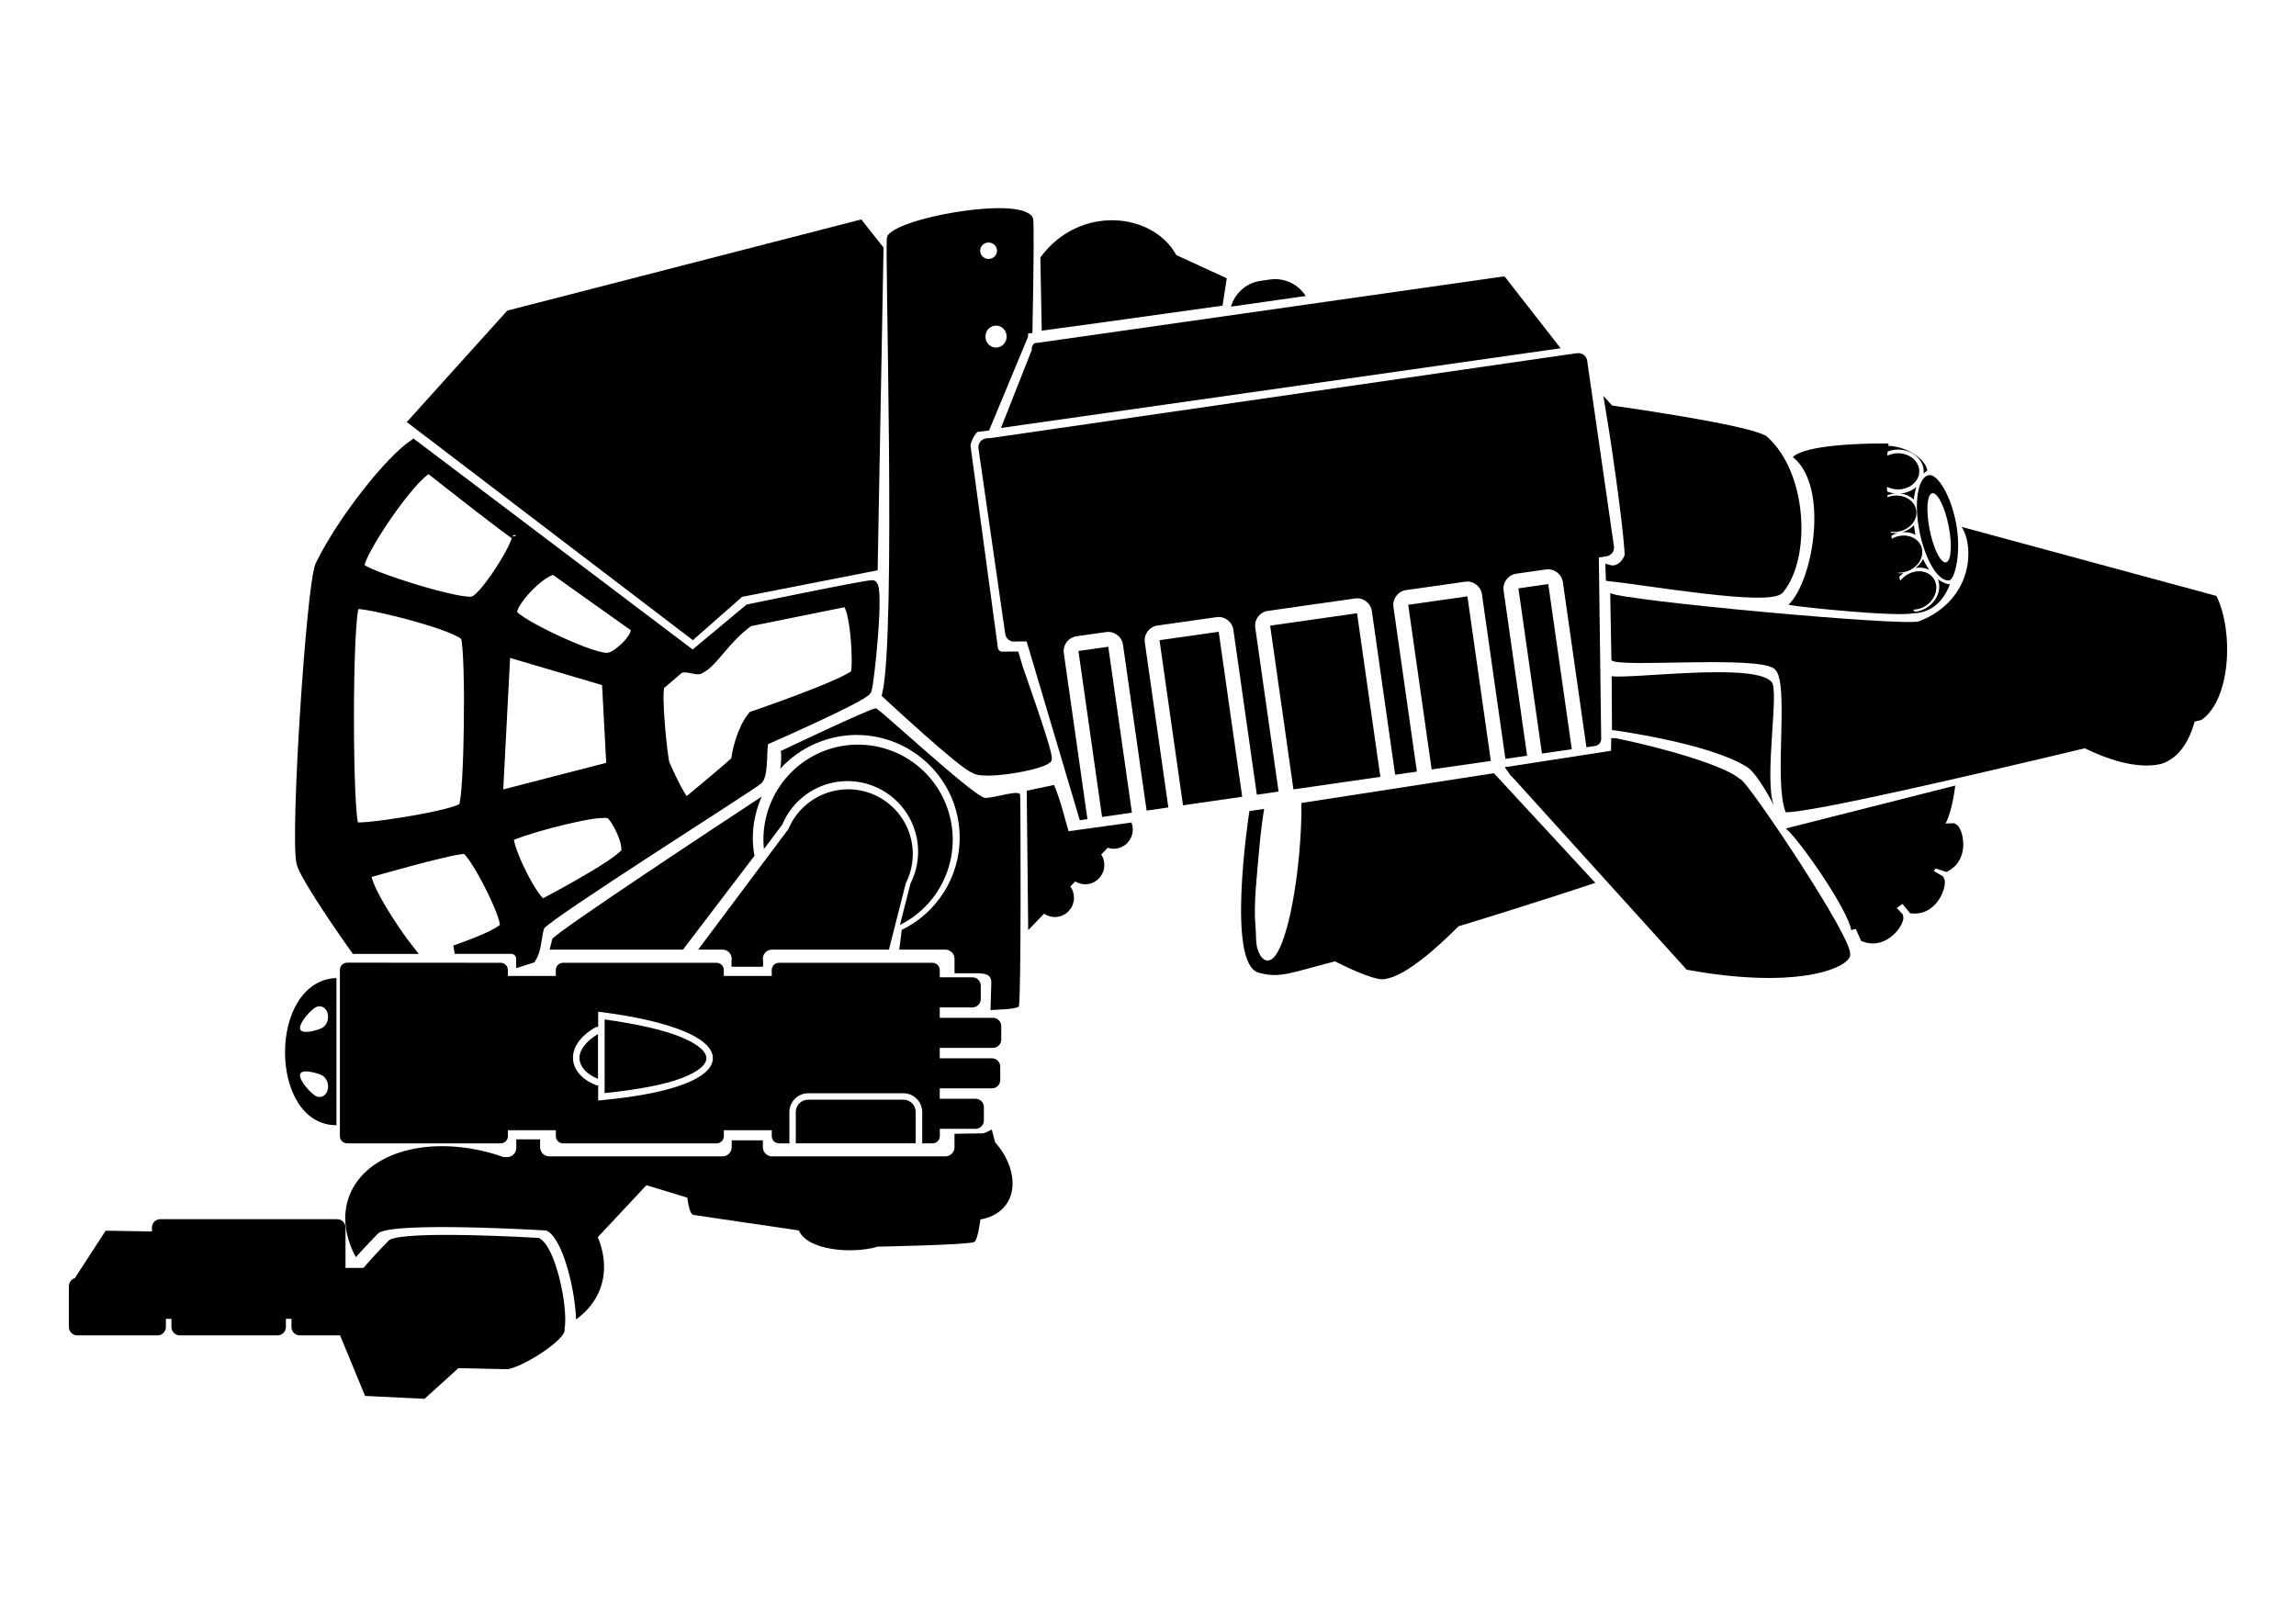 <?xml version="1.0" encoding="UTF-8" standalone="no"?>
<!-- Created with Inkscape (http://www.inkscape.org/) -->

<svg
   width="60mm"
   height="42mm"
   viewBox="0 0 60 42"
   version="1.1"
   id="svg8"
   inkscape:version="1.1.2 (0a00cf5339, 2022-02-04)"
   sodipodi:docname="Hawk Moth.svg"
   xmlns:inkscape="http://www.inkscape.org/namespaces/inkscape"
   xmlns:sodipodi="http://sodipodi.sourceforge.net/DTD/sodipodi-0.dtd"
   xmlns="http://www.w3.org/2000/svg"
   xmlns:svg="http://www.w3.org/2000/svg"
   xmlns:rdf="http://www.w3.org/1999/02/22-rdf-syntax-ns#"
   xmlns:cc="http://creativecommons.org/ns#"
   xmlns:dc="http://purl.org/dc/elements/1.1/">
  <defs
     id="defs2" />
  <sodipodi:namedview
     id="base"
     pagecolor="#ffffff"
     bordercolor="#666666"
     borderopacity="1.0"
     inkscape:pageopacity="0.0"
     inkscape:pageshadow="2"
     inkscape:zoom="1"
     inkscape:cx="-25.5"
     inkscape:cy="167.5"
     inkscape:document-units="mm"
     inkscape:current-layer="layer1"
     showgrid="false"
     inkscape:window-width="1846"
     inkscape:window-height="1016"
     inkscape:window-x="74"
     inkscape:window-y="1107"
     inkscape:window-maximized="1"
     inkscape:snap-global="false"
     showguides="false"
     inkscape:pagecheckerboard="0" />
  <g
     inkscape:label="Capa 1"
     inkscape:groupmode="layer"
     id="layer1"
     transform="translate(0,-255)"
     style="display:inline">
    <g
       id="g16751">
      <path
         id="path15635"
         style="fill:#000000;fill-opacity:1;stroke:none;stroke-width:0.223px;stroke-linecap:butt;stroke-linejoin:miter;stroke-opacity:1"
         d="m 49.158,266.59 c -0.532,0.003 -1.982,0.039 -2.307,0.357 0.962,0.762 0.53,3.257 -0.115,3.856 0.085,0.041 2.746,0.324 3.258,0.226 0.262,-0.004 0.714,-0.113 0.961,-0.755 -0.115,-0.016 -0.22,-0.065 -0.316,-0.139 a 0.547,0.642 54.9 0 1 -0.259,0.728 0.547,0.642 54.9 0 1 -0.337,0.125 c -0.018,-0.017 -0.035,-0.035 -0.052,-0.055 a 0.473,0.555 54.9 0 0 0.352,-0.114 0.473,0.555 54.9 0 0 0.182,-0.706 0.473,0.555 54.9 0 0 -0.725,-0.068 0.473,0.555 54.9 0 0 -0.141,0.136 c -0.009,-0.033 -0.019,-0.069 -0.028,-0.104 a 0.547,0.642 54.9 0 1 0.113,-0.102 0.525,0.616 68.292 0 1 -0.138,0.006 c -0.001,-0.005 -0.003,-0.01 -0.004,-0.015 a 0.473,0.555 68.292 0 0 0.262,-0.045 0.473,0.555 68.292 0 0 0.341,-0.644 0.473,0.555 68.292 0 0 -0.69,-0.234 0.473,0.555 68.292 0 0 -0.078,0.037 c -0.004,-0.026 -0.007,-0.051 -0.011,-0.077 a 0.525,0.616 68.292 0 1 0.084,-0.045 0.525,0.616 68.292 0 1 0.11,-0.03 0.517,0.605 80.044 0 1 -0.206,-0.006 c -0.001,-0.008 -0.002,-0.017 -0.004,-0.026 a 0.473,0.555 80.257 0 0 0.199,-0.003 0.473,0.555 80.257 0 0 0.466,-0.56 0.473,0.555 80.257 0 0 -0.627,-0.372 0.473,0.555 80.257 0 0 -0.124,0.034 c -9.77e-4,-0.017 -0.001,-0.033 -0.002,-0.049 a 0.517,0.605 80.044 0 1 0.144,-0.042 0.517,0.605 80.044 0 1 0.083,-0.005 0.675,0.576 0 0 1 -0.232,-0.054 c -0.002,-0.041 -0.005,-0.084 -0.006,-0.124 a 0.555,0.473 0 0 0 0.29,0.07 0.555,0.473 0 0 0 0.554,-0.472 0.555,0.473 0 0 0 -0.554,-0.473 0.555,0.473 0 0 0 -0.283,0.066 c 0.003,-0.039 0.007,-0.075 0.01,-0.111 a 0.675,0.576 0 0 1 0.268,-0.051 0.675,0.576 0 0 1 0.675,0.576 0.675,0.576 0 0 1 -0.004,0.056 c 0.03,-0.032 0.063,-0.06 0.098,-0.083 -0.047,-0.32 -0.564,-0.635 -1.02,-0.647 0.003,-0.02 0.005,-0.042 0.009,-0.061 0,0 -0.074,-10e-4 -0.196,-4.3e-4 z m 0.923,1.135 a 0.675,0.576 0 0 1 -0.434,0.174 0.517,0.605 80.044 0 1 0.365,0.159 c 0.014,-0.12 0.037,-0.232 0.069,-0.333 z m -0.064,0.999 a 0.517,0.605 80.044 0 1 -0.327,0.189 0.525,0.616 68.292 0 1 0.367,0.068 c -0.017,-0.085 -0.03,-0.171 -0.041,-0.257 z m 0.237,0.884 a 0.525,0.616 68.292 0 1 -0.201,0.237 0.547,0.642 54.9 0 1 0.366,0.052 c -0.061,-0.086 -0.116,-0.183 -0.165,-0.289 z" />
      <path
         id="path3493"
         style="fill:#000000;fill-opacity:1;stroke:none;stroke-width:0.223px;stroke-linecap:butt;stroke-linejoin:miter;stroke-opacity:1"
         d="m 39.039,275.208 -5.029,0.778 c 0.003,0.391 -0.015,0.83 -0.056,1.293 -0.069,0.78 -0.189,1.479 -0.33,1.985 -0.071,0.253 -0.146,0.456 -0.227,0.602 -0.04,0.073 -0.082,0.133 -0.129,0.175 -0.047,0.043 -0.103,0.069 -0.161,0.062 -0.058,-0.007 -0.108,-0.046 -0.147,-0.098 -0.039,-0.053 -0.07,-0.121 -0.097,-0.202 -0.054,-0.162 -0.031,-0.358 -0.056,-0.622 -0.05,-0.529 0.037,-1.28 0.106,-2.06 0.031,-0.347 0.073,-0.674 0.121,-0.979 l -0.384,0.055 c -0.049,0.323 -0.586,3.972 0.232,4.222 0.561,0.163 0.864,-0.003 2.004,-0.293 0.507,0.255 1.125,0.527 1.329,0.457 0.536,-0.086 1.365,-0.836 1.9,-1.374 1.912,-0.581 3.574,-1.135 3.574,-1.135 z"
         sodipodi:nodetypes="ccsscccccsscccccccc" />
      <path
         id="path8148"
         style="fill:#000000;fill-opacity:1;stroke:#000000;stroke-width:0.223px;stroke-linecap:butt;stroke-linejoin:miter;stroke-opacity:1"
         d="m 42.072,265.702 c 0.244,1.467 0.502,3.467 0.495,3.836 -0.188,0.435 -0.499,0.343 -0.499,0.343 l 0.007,0.198 c 0.947,0.101 4.167,0.659 4.44,0.325 0.694,-0.85 0.608,-3.021 -0.427,-3.921 -0.49,-0.246 -2.657,-0.585 -4.015,-0.78 z"
         sodipodi:nodetypes="ccccscc" />
      <path
         id="path2638"
         style="fill:#000000;fill-opacity:1;stroke:#000000;stroke-width:0.223px;stroke-linecap:butt;stroke-linejoin:miter;stroke-opacity:1"
         d="m 42.215,274.405 -0.005,0.313 -2.697,0.417 c 0.027,0.04 0.061,0.077 0.102,0.111 l 4.52,4.995 c 2.743,0.493 3.946,-0.016 4.095,-0.262 0.189,-0.259 -2.67,-4.532 -2.827,-4.532 -0.378,-0.325 -1.861,-0.768 -3.187,-1.042 z" />
      <path
         id="path2456"
         style="fill:#000000;fill-opacity:1;stroke-width:0.169;stroke-linecap:round"
         d="m 11.666,284.958 a 3.495,2.358 20.094 0 0 -2.545,1.317 3.495,2.358 20.094 0 0 0.179,1.583 c 0.303,-0.341 0.597,-0.636 0.597,-0.636 0.479,-0.299 4.377,-0.062 4.377,-0.062 0.421,0.172 0.758,1.543 0.779,2.324 a 3.495,2.358 20.094 0 0 0.633,-0.807 3.495,2.358 20.094 0 0 -2.472,-3.416 3.495,2.358 20.094 0 0 -1.548,-0.303 z" />
      <path
         id="rect1868"
         style="fill:#000000;fill-opacity:1;stroke-width:0.169;stroke-linecap:round"
         d="m 4.189,286.864 c -0.122,0 -0.219,0.098 -0.219,0.219 v 0.102 l -1.209,-0.02 -0.806,1.241 c -0.09,0.027 -0.155,0.111 -0.155,0.21 v 1.066 c 0,0.122 0.098,0.219 0.219,0.219 h 2.097 c 0.122,0 0.219,-0.098 0.219,-0.219 v -0.214 h 0.145 v 0.214 c 0,0.122 0.098,0.219 0.219,0.219 h 2.553 c 0.122,0 0.219,-0.098 0.219,-0.219 v -0.214 h 0.145 v 0.214 c 0,0.122 0.097,0.219 0.219,0.219 h 1.052 l 0.653,1.582 1.554,0.076 0.886,-0.802 c 0.685,0.018 1.303,0.027 1.303,0.027 0.52,-0.123 1.545,-0.821 1.469,-1.044 0.106,-0.54 -0.233,-2.205 -0.676,-2.386 0,0 -3.477,-0.211 -3.904,0.055 -7.13e-4,6.7e-4 -0.361,0.362 -0.673,0.728 H 9.029 v -1.054 c 0,-0.122 -0.097,-0.219 -0.219,-0.219 z" />
      <path
         id="path14370"
         style="fill:#000000;fill-opacity:1;stroke:none;stroke-width:0.173;stroke-linecap:round;stroke-miterlimit:4;stroke-dasharray:none;stroke-opacity:1"
         d="m 22.162,275.63 a 1.691,1.691 0 0 0 -1.558,1.036 l -2.359,3.153 h 0.635 c 0.133,0 0.241,0.107 0.241,0.241 v 0.2 h 0.815 v -0.2 c 0,-0.133 0.107,-0.241 0.241,-0.241 h 3.053 l 0.441,-1.737 a 1.691,1.691 0 0 0 0.182,-0.762 1.691,1.691 0 0 0 -1.691,-1.691 z" />
      <path
         id="path14809"
         style="fill:#000000;fill-opacity:1;stroke:none;stroke-width:0.223px;stroke-linecap:butt;stroke-linejoin:miter;stroke-opacity:1"
         d="m 22.884,273.512 c -0.177,0.017 -2.48,1.116 -2.48,1.116 0.018,0.08 0.015,0.266 -0.012,0.462 0.508,-0.557 1.227,-0.876 1.984,-0.882 1.493,10e-6 2.703,1.202 2.703,2.684 -8.3e-5,1.025 -0.588,1.96 -1.514,2.411 l -0.066,0.516 h 1.204 c 0.133,0 0.241,0.107 0.241,0.241 v 0.377 h 0.583 c 0.209,0 0.383,0.031 0.378,0.24 l -0.021,0.725 c 0.134,-0.02 0.641,-0.014 0.738,-0.095 0.066,-0.055 0.05,-5.309 0.037,-5.534 -0.008,-0.146 -0.673,0.085 -0.921,0.081 -0.317,-0.059 -2.697,-2.276 -2.846,-2.343 -0.002,-2.6e-4 -0.004,-2.6e-4 -0.007,0 z m -2.975,2.305 c -1.195,0.786 -5.367,3.538 -5.477,3.725 l -0.068,0.277 h 3.484 l 1.868,-2.453 c -0.029,-0.156 -0.043,-0.315 -0.044,-0.474 0.003,-0.371 0.084,-0.737 0.236,-1.076 z m 0.027,4.267 -0.815,0.007 v 0.17 h 0.815 z m 5.981,4.437 c -0.049,0.023 -0.178,0.099 -0.236,0.1 l -0.738,0.011 v 0.35 c 0,0.133 -0.107,0.241 -0.241,0.241 h -4.525 c -0.133,0 -0.241,-0.108 -0.241,-0.241 v -0.179 h -0.815 v 0.179 c 0,0.133 -0.107,0.241 -0.241,0.241 h -4.525 c -0.133,0 -0.241,-0.108 -0.241,-0.241 v -0.205 h -0.622 v 0.223 c 0,0.133 -0.107,0.241 -0.241,0.241 H 13.037 l -0.094,0.382 2.509,1.893 1.441,-1.54 1.069,0.326 c 0,0 0.04,0.417 0.153,0.45 l 2.761,0.407 c 0.218,0.519 1.386,0.623 2.061,0.423 0,0 2.328,-0.044 2.516,-0.12 0.105,-0.043 0.166,-0.59 0.166,-0.59 0.987,-0.177 1.095,-1.212 0.384,-2.021 z"
         sodipodi:nodetypes="cccccccsscsscssccccccccccccccccscssssccssssccssccccccccsccc" />
      <path
         id="path9566"
         style="fill:#000000;fill-opacity:1;stroke:#000000;stroke-width:0.223px;stroke-linecap:butt;stroke-linejoin:miter;stroke-opacity:1"
         d="m 26.08,260.552 c -0.995,0.007 -2.54,0.353 -2.789,0.663 -0.068,0.082 0.247,10.385 -0.127,11.936 0,0 2.025,1.882 2.293,1.944 0.211,0.187 1.704,-0.069 1.916,-0.253 0.038,-0.069 -0.226,-0.879 -0.75,-2.378 l -0.097,-0.324 -0.298,0.002 c -0.126,0.018 -0.243,-0.069 -0.261,-0.195 l -0.715,-5.277 c -0.018,-0.126 0.158,-0.48 0.285,-0.499 l 0.085,-0.012 0.001,0.008 0.145,-0.017 0.985,-2.369 c -0.01,-0.069 0.019,-0.133 0.068,-0.174 l 0.049,-0.005 c 0.032,-1.659 0.042,-2.847 0.014,-2.88 -0.11,-0.124 -0.416,-0.173 -0.805,-0.17 z m -0.246,0.675 c 0.183,3e-5 0.332,0.146 0.332,0.326 5e-5,0.18 -0.149,0.326 -0.332,0.326 -0.183,-3e-5 -0.332,-0.146 -0.332,-0.326 -5e-5,-0.18 0.149,-0.326 0.332,-0.326 z m 0.195,2.172 c 0.214,4e-5 0.388,0.178 0.388,0.398 -1.04e-4,0.22 -0.174,0.398 -0.388,0.398 -0.214,-4e-5 -0.388,-0.178 -0.388,-0.398 -1.31e-4,-0.22 0.174,-0.398 0.388,-0.398 z"
         sodipodi:nodetypes="ccccccccccccccccccccccccccccc" />
      <path
         id="rect1073"
         style="fill:#000000;stroke-width:0.06;stroke-linecap:round"
         d="m 32.921,262.343 c -0.37,0.062 -0.654,0.331 -0.752,0.671 l 1.952,-0.278 c -0.193,-0.305 -0.551,-0.485 -0.933,-0.431 l -0.243,0.035 c -0.008,8.4e-4 -0.016,0.002 -0.024,0.003 z m -5.89,1.629 c -0.05,0.041 -0.078,0.105 -0.068,0.174 l -0.805,2.039 14.625,-2.083 -1.367,-1.752 c -0.036,-0.046 -0.067,-0.095 -0.105,-0.127 z m 14.187,0.258 -0.211,0.03 -2.82e-4,-8.4e-4 -15.156,2.195 -0.001,-0.008 -0.085,0.012 c -0.126,0.018 -0.213,0.135 -0.195,0.261 l 0.7,4.852 c 0.018,0.126 0.134,0.213 0.261,0.195 l 0.298,-0.002 1.389,4.673 0.2,-0.029 -0.618,-4.339 c -0.03,-0.209 0.119,-0.409 0.328,-0.439 l 0.78,-0.111 c 0.209,-0.03 0.409,0.12 0.439,0.33 l 0.617,4.336 0.568,-0.082 -0.615,-4.317 c -0.03,-0.209 0.12,-0.408 0.329,-0.437 l 1.548,-0.22 c 0.209,-0.03 0.408,0.12 0.437,0.328 l 0.614,4.313 0.568,-0.082 -0.61,-4.285 c -0.03,-0.209 0.12,-0.408 0.329,-0.437 l 2.281,-0.325 c 0.209,-0.03 0.408,0.12 0.437,0.328 l 0.609,4.279 0.568,-0.082 -0.613,-4.306 c -0.03,-0.209 0.12,-0.408 0.328,-0.437 l 1.548,-0.22 c 0.209,-0.03 0.408,0.12 0.437,0.328 l 0.613,4.302 0.568,-0.082 -0.615,-4.318 c -0.03,-0.209 0.12,-0.409 0.33,-0.439 l 0.78,-0.111 c 0.209,-0.03 0.409,0.12 0.439,0.33 l 0.615,4.316 0.224,-0.032 c 0.105,-0.015 0.177,-0.112 0.162,-0.217 l -0.061,-4.71 0.199,-0.03 c 0.126,-0.018 0.214,-0.135 0.196,-0.261 l -0.7,-4.852 c -0.018,-0.126 -0.135,-0.214 -0.261,-0.195 z m -13.036,7.784 0.618,4.338 0.78,-0.113 -0.618,-4.336 z m 11.498,-1.637 0.615,4.317 0.78,-0.113 -0.615,-4.316 z m -9.379,1.355 0.614,4.315 1.547,-0.223 -0.614,-4.312 z m 6.499,-0.925 0.613,4.303 1.546,-0.223 -0.612,-4.301 z m -3.608,0.545 0.609,4.279 2.271,-0.328 -0.609,-4.275 z"
         sodipodi:nodetypes="cccsscccccccccccccccccccccssssccssssccssssccssssccsssscscccccccccccccccccccccccccccccccc" />
      <path
         style="color:#000000;fill:#ff00ff;stroke-width:0.223px;-inkscape-stroke:none"
         d="M 27.241,274.726 H 42.555"
         id="path2796" />
      <path
         style="fill:#000000;fill-opacity:1;stroke:#000000;stroke-width:0.223px;stroke-linecap:butt;stroke-linejoin:miter;stroke-opacity:1"
         d="m 22.465,260.861 -9.149,2.357 -2.522,2.798 7.307,5.571 1.241,-1.092 3.483,-0.682 0.152,-8.304 z"
         id="path3985" />
      <path
         id="path7134"
         style="fill:#000000;stroke:#000000;stroke-width:0.223px;stroke-linecap:butt;stroke-linejoin:miter;stroke-opacity:1"
         d="m 10.803,266.598 c -0.65,0.444 -1.873,1.989 -2.452,3.17 -0.24,0.559 -0.659,7.112 -0.492,7.782 0.044,0.246 0.758,1.344 1.42,2.269 h 1.433 c -0.431,-0.542 -1.153,-1.677 -1.119,-1.981 0,0 2.115,-0.612 2.518,-0.629 0.007,-2.9e-4 0.013,-4.7e-4 0.019,-4.5e-4 0.017,1.3e-4 0.03,0.002 0.038,0.005 0.221,0.103 1.047,1.694 1.008,2.003 -0.138,0.169 -0.751,0.412 -1.293,0.602 h 1.476 c 0.133,0 0.241,0.107 0.241,0.241 v 0.091 l 0.293,-0.093 c 0.176,-0.283 0.136,-0.647 0.236,-0.858 0.18,-0.282 5.526,-3.654 5.682,-3.802 0.174,-0.124 0.096,-0.937 0.171,-1.031 0,0 2.596,-1.133 2.681,-1.32 0.066,-0.138 0.344,-2.772 0.135,-2.772 -0.209,0 -3.237,0.629 -3.237,0.629 l -1.456,1.213 z m 0.411,0.665 c 0,0 2.288,1.804 2.28,1.742 0.033,0.225 -0.822,1.576 -1.113,1.685 -0.255,0.144 -2.881,-0.684 -2.966,-0.873 -0.066,-0.288 1.353,-2.397 1.799,-2.555 z m 3.264,2.645 2.119,1.507 c 0.054,0.241 -0.467,0.711 -0.658,0.745 -0.272,0.149 -2.469,-0.903 -2.531,-1.129 -0.074,-0.231 0.702,-1.079 1.07,-1.124 z m 7.616,0.843 c 0.235,0.049 0.328,1.643 0.245,1.859 -0.347,0.298 -2.68,1.094 -2.68,1.094 -0.277,0.328 -0.425,0.943 -0.44,1.164 -0.137,0.146 -1.281,1.089 -1.281,1.089 -0.155,-0.081 -0.552,-1.002 -0.552,-1.002 -0.049,-0.134 -0.233,-1.854 -0.124,-2.04 l 0.504,-0.432 c 0.243,-0.073 0.451,0.092 0.551,0 0.333,-0.154 0.628,-0.765 1.263,-1.223 z m -12.767,0.053 c 0.006,-1.5e-4 0.013,-1.9e-4 0.02,0 0.429,0.011 2.673,0.58 2.81,0.854 0.134,0.469 0.089,4.176 -0.06,4.425 -0.171,0.209 -2.726,0.604 -2.826,0.509 -0.172,-0.167 -0.187,-5.484 0.015,-5.783 0.008,-0.003 0.022,-0.005 0.04,-0.006 z m 3.899,1.244 2.615,0.772 0.117,2.203 -2.926,0.755 z m 2.532,4.216 c 0.083,-0.002 0.145,0.005 0.177,0.024 0.157,0.104 0.48,0.745 0.403,0.988 -0.269,0.347 -2.158,1.333 -2.158,1.333 -0.27,-0.151 -0.886,-1.419 -0.866,-1.725 0.213,-0.136 1.862,-0.605 2.444,-0.619 z" />
      <path
         style="fill:#000000;fill-opacity:1;stroke:none;stroke-width:0.223px;stroke-linecap:butt;stroke-linejoin:miter;stroke-opacity:1"
         d="m 27.223,263.641 c 0.395,-0.046 4.725,-0.653 4.725,-0.653 l 0.11,-0.715 -1.317,-0.606 c -0.621,-1.127 -2.543,-1.32 -3.554,0.062 z"
         id="path11479"
         sodipodi:nodetypes="cccccc" />
      <path
         id="rect11729"
         style="fill:#000000;fill-opacity:1;stroke:none;stroke-width:0.388;stroke-linecap:round;stroke-miterlimit:4;stroke-dasharray:none"
         d="m 9.073,280.16 c -0.106,0 -0.191,0.085 -0.191,0.191 v 4.341 c 0,0.106 0.085,0.191 0.191,0.191 h 4.009 c 0.106,0 0.191,-0.085 0.191,-0.191 v -0.153 h 1.252 v 0.153 c 0,0.106 0.085,0.191 0.191,0.191 h 4.009 c 0.106,0 0.191,-0.085 0.191,-0.191 v -0.153 h 1.252 v 0.153 c 0,0.106 0.085,0.191 0.191,0.191 h 0.27 v -0.818 c 0,-0.271 0.221,-0.492 0.492,-0.492 h 2.487 c 0.271,0 0.492,0.221 0.492,0.492 v 0.818 h 0.269 c 0.106,0 0.191,-0.085 0.191,-0.191 v -0.189 h 0.932 c 0.122,0 0.219,-0.098 0.219,-0.219 v -0.348 c 0,-0.122 -0.098,-0.219 -0.219,-0.219 H 24.558 v -0.272 h 1.362 c 0.122,0 0.219,-0.098 0.219,-0.219 v -0.348 c 0,-0.122 -0.098,-0.219 -0.219,-0.219 H 24.558 v -0.272 h 1.388 c 0.122,0 0.219,-0.098 0.219,-0.219 v -0.348 c 0,-0.122 -0.098,-0.219 -0.219,-0.219 H 24.558 v -0.272 h 0.853 c 0.122,0 0.219,-0.098 0.219,-0.219 v -0.348 c 0,-0.122 -0.098,-0.219 -0.219,-0.219 h -0.853 v -0.189 c 0,-0.106 -0.085,-0.191 -0.191,-0.191 h -4.009 c -0.106,0 -0.191,0.085 -0.191,0.191 v 0.153 h -1.252 v -0.153 c 0,-0.106 -0.085,-0.191 -0.191,-0.191 h -4.009 c -0.106,0 -0.191,0.085 -0.191,0.191 v 0.153 h -1.252 v -0.153 c 0,-0.106 -0.085,-0.191 -0.191,-0.191 z m -0.281,0.401 c -1.8,0.07 -1.784,3.844 0,3.848 z m -0.451,0.739 v 4.4e-4 c 0.003,-1.5e-4 0.007,-2e-5 0.01,0 0.099,7.6e-4 0.187,0.076 0.214,0.197 0.035,0.154 -0.041,0.325 -0.171,0.38 -0.13,0.056 -0.517,0.168 -0.552,0.013 -0.035,-0.154 0.295,-0.518 0.425,-0.573 0.025,-0.011 0.05,-0.017 0.074,-0.018 z m 7.291,0.142 0.095,0.011 c 0.947,0.123 1.658,0.297 2.141,0.497 0.241,0.1 0.426,0.207 0.555,0.323 0.129,0.116 0.206,0.245 0.206,0.383 1.6e-5,0.138 -0.078,0.268 -0.208,0.379 -0.129,0.111 -0.313,0.211 -0.554,0.302 -0.483,0.183 -1.195,0.328 -2.143,0.417 l -0.092,0.01 v -0.398 h -0.043 l -0.015,-0.007 c -0.359,-0.14 -0.586,-0.393 -0.6,-0.685 -0.015,-0.292 0.182,-0.593 0.589,-0.825 l 0.02,-0.01 h 0.049 v -0.303 z m 0.168,0.201 v 1.925 c 0.877,-0.088 1.568,-0.222 2.008,-0.388 0.23,-0.087 0.399,-0.181 0.505,-0.273 0.106,-0.091 0.146,-0.174 0.146,-0.25 -9e-6,-0.076 -0.041,-0.162 -0.148,-0.258 -0.107,-0.096 -0.277,-0.196 -0.507,-0.291 -0.439,-0.182 -1.129,-0.343 -2.004,-0.464 z m -0.173,0.381 c -0.341,0.207 -0.494,0.442 -0.484,0.644 0.011,0.206 0.175,0.404 0.484,0.528 z m -7.628,0.978 c 0.133,2e-4 0.315,0.057 0.396,0.092 0.13,0.056 0.206,0.226 0.171,0.38 -0.035,0.154 -0.169,0.234 -0.299,0.179 -0.13,-0.055 -0.46,-0.419 -0.425,-0.573 0.013,-0.058 0.076,-0.078 0.156,-0.078 z m 13.121,0.739 c -0.181,0 -0.324,0.142 -0.324,0.323 v 0.818 h 3.133 v -0.818 c 0,-0.181 -0.142,-0.323 -0.322,-0.323 z" />
      <path
         id="path14246"
         style="fill:#000000;fill-opacity:1;stroke:none;stroke-width:0.188;stroke-linecap:round;stroke-miterlimit:4;stroke-dasharray:none;stroke-opacity:1"
         d="m 22.423,274.461 a 2.473,2.485 0 0 0 -2.473,2.485 2.473,2.485 0 0 0 0.014,0.244 l 0.483,-0.645 a 1.845,1.845 0 0 1 1.7,-1.13 1.845,1.845 0 0 1 1.845,1.845 1.845,1.845 0 0 1 -0.199,0.831 l -0.275,1.082 a 2.473,2.485 0 0 0 1.379,-2.226 2.473,2.485 0 0 0 -2.473,-2.485 z" />
      <path
         id="path4614"
         style="fill:#000000;fill-opacity:1;stroke:none;stroke-width:0.223px;stroke-linecap:butt;stroke-linejoin:miter;stroke-opacity:1"
         d="m 27.548,275.515 -0.717,0.15 0.038,3.645 0.415,-0.43 c 0.083,0.057 0.181,0.087 0.282,0.087 0.276,6e-5 0.5,-0.225 0.5,-0.503 3.2e-5,-0.106 -0.033,-0.209 -0.095,-0.295 l 0.128,-0.132 c 0.078,0.048 0.168,0.074 0.26,0.074 0.276,7e-5 0.5,-0.225 0.5,-0.503 1.52e-4,-0.098 -0.028,-0.193 -0.081,-0.275 l 0.169,-0.175 c 0.05,0.017 0.103,0.025 0.155,0.025 0.276,-1.8e-4 0.5,-0.226 0.5,-0.504 -1.45e-4,-0.058 -0.01,-0.115 -0.03,-0.169 l 0.015,-0.015 -1.662,0.229 c -0.094,-0.3 -0.201,-0.792 -0.38,-1.208 z"
         sodipodi:nodetypes="ccccsccccccccccccc" />
      <path
         id="path9117"
         style="fill:#000000;stroke:none;stroke-width:0.223px;stroke-linecap:butt;stroke-linejoin:miter;stroke-opacity:1"
         d="m 51.26,268.77 c 0.33,0.484 0.325,1.901 -1.106,2.467 -0.349,0.144 -7.803,-0.545 -8.075,-0.738 l 0.031,1.75 c 0.098,0.222 3.868,-0.136 4.268,0.239 0.4,0.348 -0.04,2.902 0.286,3.742 0.695,0.002 4.849,-0.963 7.815,-1.673 0.538,0.262 1.338,0.559 1.988,0.411 0.504,-0.151 0.758,-0.655 0.885,-1.109 0.052,-0.013 0.178,-0.043 0.178,-0.043 0.756,-0.524 0.853,-2.292 0.391,-3.241 z"
         sodipodi:nodetypes="cccccccccccc" />
      <path
         style="fill:#000000;fill-opacity:1;stroke:none;stroke-width:0.223px;stroke-linecap:butt;stroke-linejoin:miter;stroke-opacity:1"
         d="m 42.117,272.673 c 0.533,0.076 3.757,-0.367 4.18,0.152 0.204,0.229 -0.201,2.501 0.053,3.214 0,0 -0.415,-0.816 -0.695,-0.992 -1.003,-0.634 -3.53,-0.968 -3.53,-0.968 z"
         id="path10487"
         sodipodi:nodetypes="cccccc" />
      <path
         style="fill:#000000;fill-opacity:1;stroke:none;stroke-width:0.223px;stroke-linecap:butt;stroke-linejoin:miter;stroke-opacity:1"
         d="m 46.667,276.653 c 0.369,0.303 1.65,2.166 1.707,2.655 1.112,-0.255 2.787,-1.664 2.364,-2.635 0.266,-0.27 0.357,-1.142 0.357,-1.142 z"
         id="path11957"
         sodipodi:nodetypes="ccccc" />
      <path
         style="fill:#000000;fill-opacity:1;stroke:#000000;stroke-width:0.223px;stroke-linecap:butt;stroke-linejoin:miter;stroke-opacity:1"
         d="m 48.338,278.641 0.38,0.863 c 0.544,0.207 0.946,-0.406 0.91,-0.544 l -0.646,-0.687 z"
         id="path12449"
         sodipodi:nodetypes="ccccc" />
      <path
         style="display:inline;fill:#000000;fill-opacity:1;stroke:#000000;stroke-width:0.223px;stroke-linecap:butt;stroke-linejoin:miter;stroke-opacity:1"
         d="m 49.372,278.036 0.601,0.727 c 0.58,0.051 0.8,-0.649 0.726,-0.772 l -0.809,-0.484 z"
         id="path12449-9"
         sodipodi:nodetypes="ccccc" />
      <path
         style="display:inline;fill:#000000;fill-opacity:1;stroke:#000000;stroke-width:0.223px;stroke-linecap:butt;stroke-linejoin:miter;stroke-opacity:1"
         d="m 49.956,277.38 0.898,0.289 c 0.516,-0.269 0.325,-0.978 0.197,-1.041 l -0.942,0.027 z"
         id="path12449-9-1"
         sodipodi:nodetypes="ccccc" />
      <path
         id="path13720"
         style="fill:#000000;fill-opacity:1;stroke:none;stroke-width:0.195;stroke-linecap:round;stroke-miterlimit:4;stroke-dasharray:none;stroke-opacity:1"
         d="m 50.426,267.417 c -0.009,5.4e-4 -0.018,0.002 -0.027,0.003 -0.282,0.056 -0.388,0.717 -0.237,1.475 0.151,0.758 0.502,1.327 0.785,1.271 0.152,-0.062 0.315,-0.764 0.164,-1.522 -0.146,-0.73 -0.476,-1.232 -0.684,-1.228 z m 0.088,0.472 c 0.137,0.013 0.314,0.384 0.408,0.855 0.099,0.499 0.069,0.925 -0.068,0.953 -0.137,0.027 -0.329,-0.355 -0.428,-0.854 -0.099,-0.499 -0.069,-0.925 0.068,-0.953 0.007,-0.001 0.014,-0.002 0.021,-8.7e-4 z"
         sodipodi:nodetypes="cccccccccscc" />
    </g>
  </g>
</svg>
